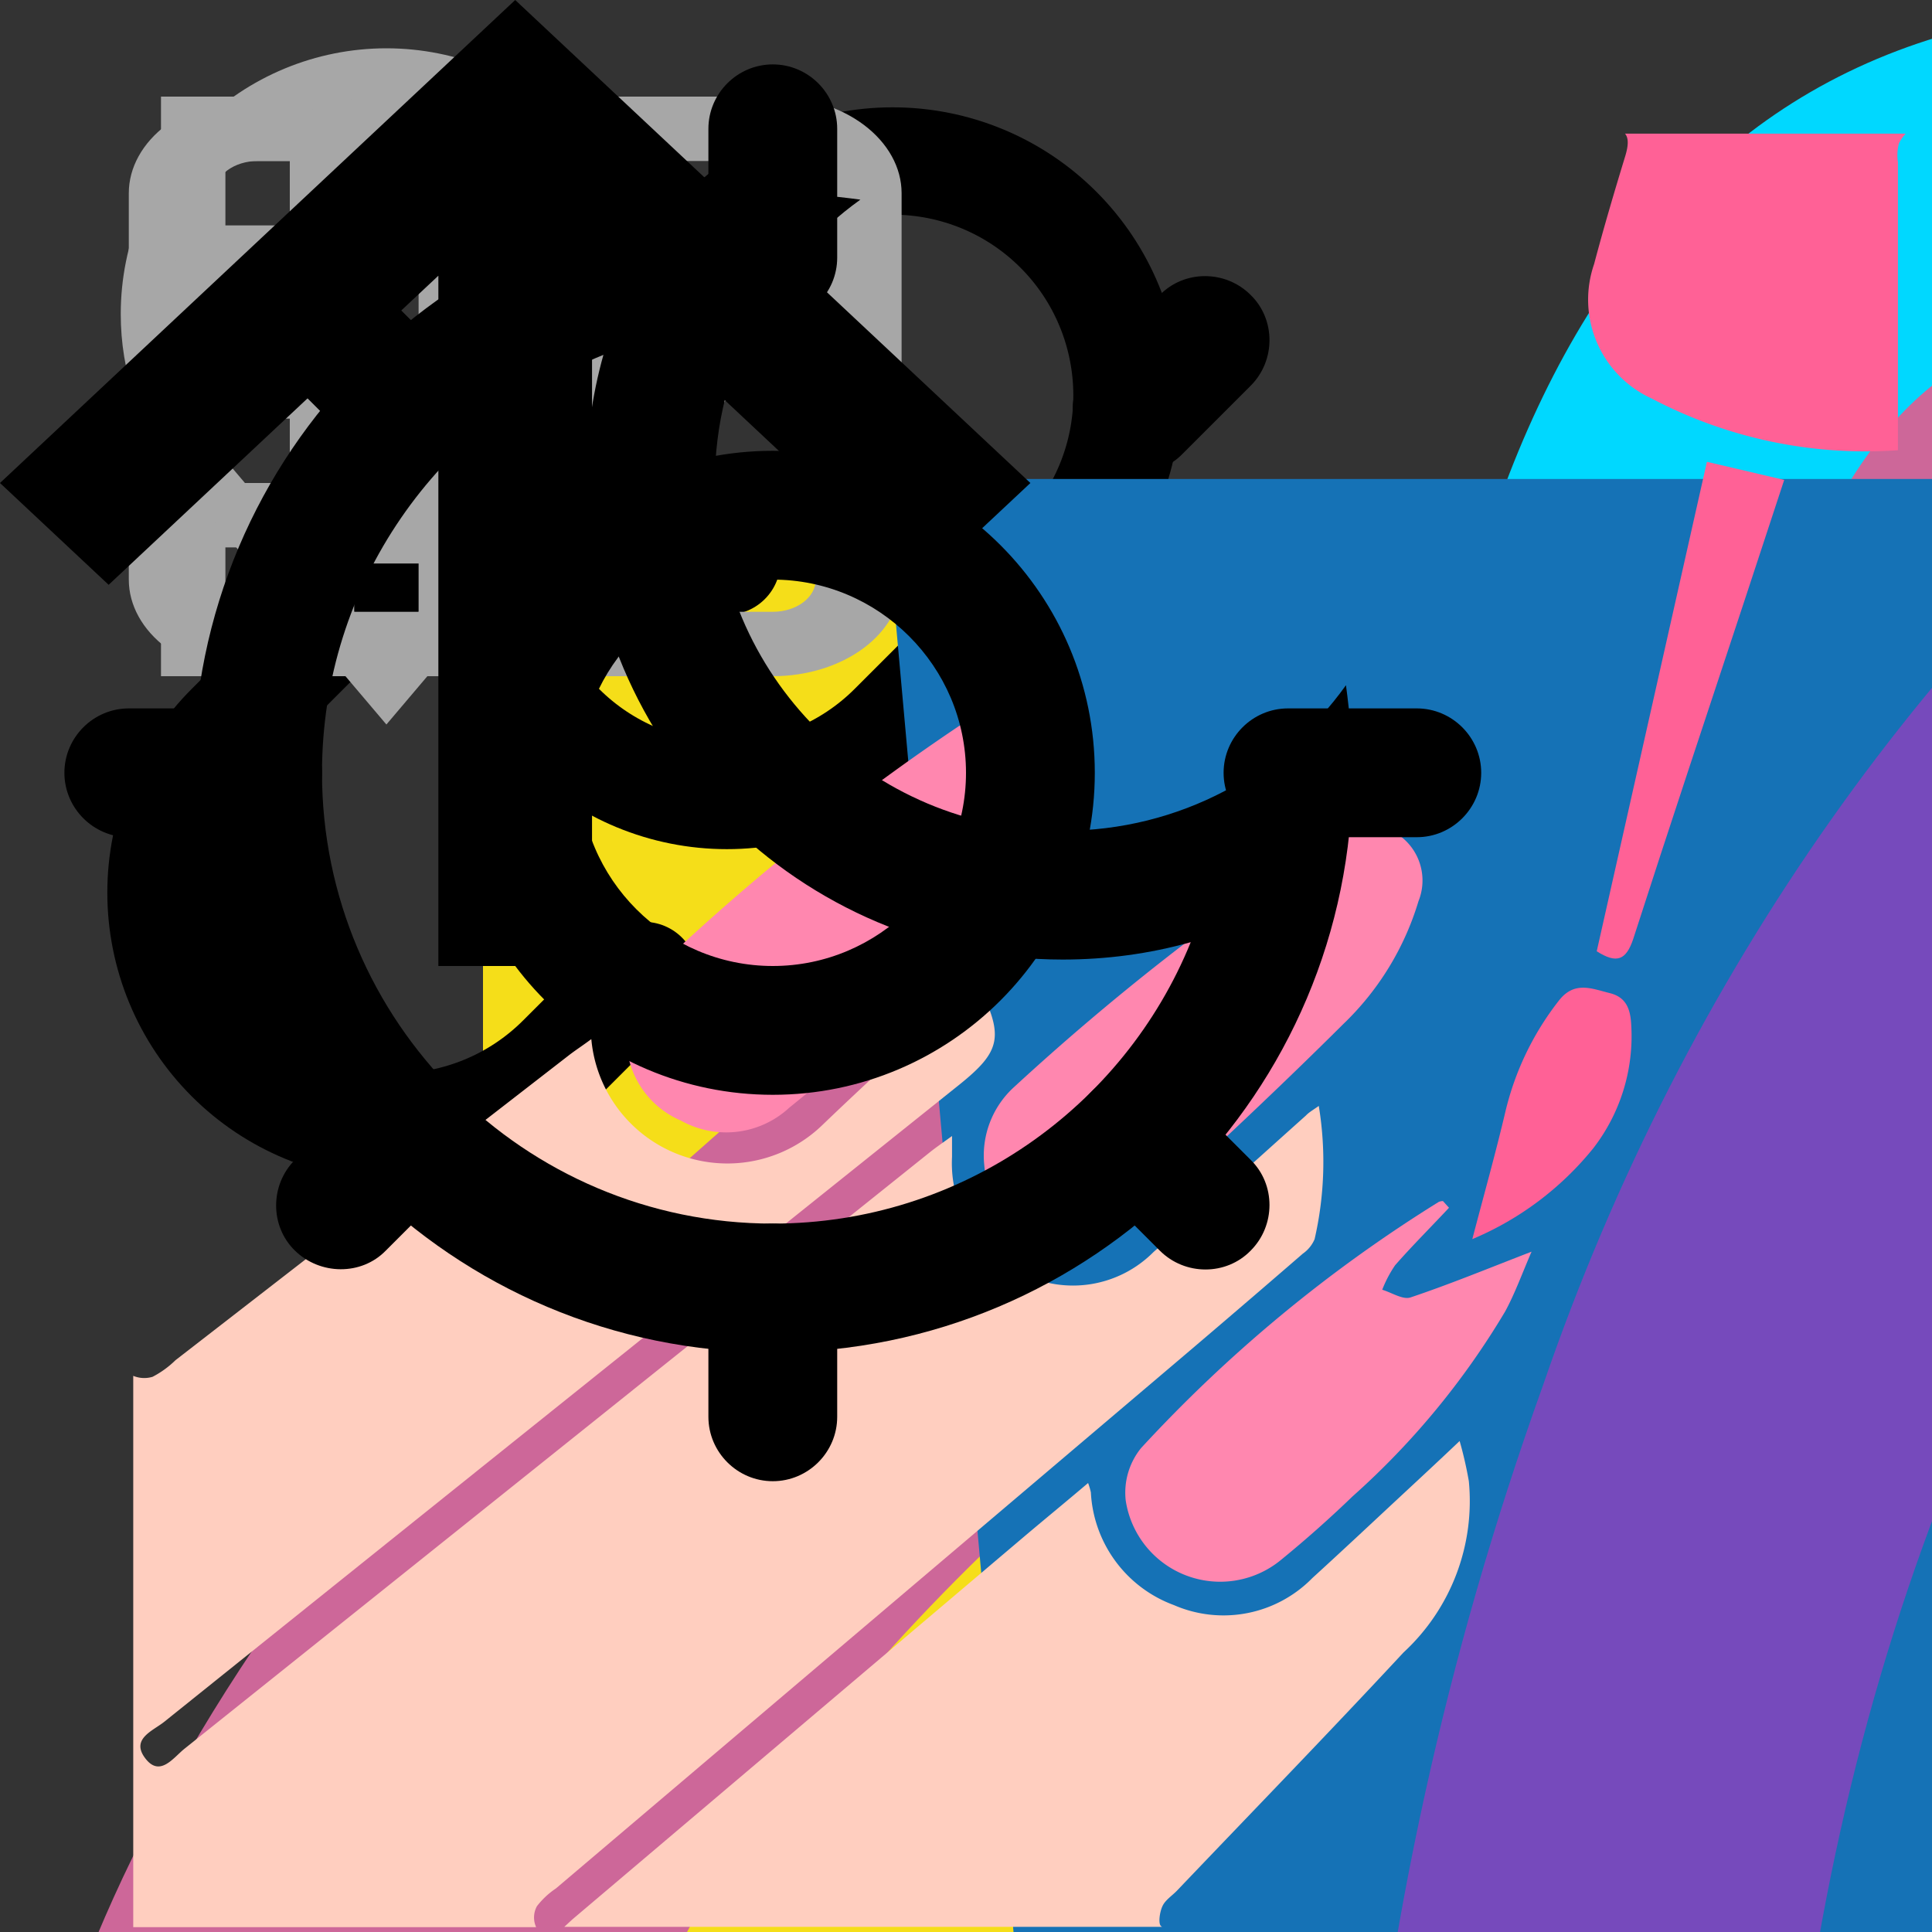 <svg width="30" height="30" viewBox="0 0 30 30" fill="none" xmlns="http://www.w3.org/2000/svg">
<rect x="0" y="0" width="30" height="30" fill="#333333" stroke="none"/>
<g id="github-icon">
<path fill-rule="evenodd" clip-rule="evenodd" d="M15 0C6.713 0 0 6.713 0 15C0 21.637 4.294 27.244 10.256 29.231C11.006 29.363 11.287 28.913 11.287 28.519C11.287 28.163 11.269 26.981 11.269 25.725C7.5 26.419 6.525 24.806 6.225 23.962C6.056 23.531 5.325 22.2 4.688 21.844C4.162 21.562 3.413 20.869 4.669 20.85C5.85 20.831 6.694 21.938 6.975 22.387C8.325 24.656 10.481 24.019 11.344 23.625C11.475 22.65 11.869 21.994 12.3 21.619C8.963 21.244 5.475 19.95 5.475 14.213C5.475 12.581 6.056 11.231 7.013 10.181C6.862 9.806 6.338 8.269 7.162 6.206C7.162 6.206 8.419 5.812 11.287 7.744C12.488 7.406 13.762 7.237 15.037 7.237C16.312 7.237 17.587 7.406 18.788 7.744C21.656 5.794 22.913 6.206 22.913 6.206C23.738 8.269 23.212 9.806 23.062 10.181C24.019 11.231 24.6 12.562 24.6 14.213C24.6 19.969 21.094 21.244 17.756 21.619C18.3 22.087 18.769 22.988 18.769 24.394C18.769 26.4 18.75 28.012 18.75 28.519C18.75 28.913 19.031 29.381 19.781 29.231C22.759 28.226 25.346 26.312 27.18 23.759C29.013 21.206 29.999 18.143 30 15C30 6.713 23.288 0 15 0Z" fill=""/>
</g>
<g id="htm-icon">
<path d="M22.132 102.004L13.706 7.5H106.294L97.856 101.989L59.944 112.5L22.132 102.004Z" fill="#E44F26"/>
<path d="M60 104.468L90.638 95.974L97.845 15.229H60V104.468Z" fill="#F1662A"/>
<path d="M60 50.276H44.663L43.605 38.407H60V26.816H30.938L31.215 29.929L34.061 61.867H60V50.276ZM60 80.377L59.947 80.392L47.04 76.909L46.215 67.665H34.579L36.203 85.86L59.947 92.453L60 92.438V80.377Z" fill="#EBEBEB"/>
<path d="M59.959 50.276V61.867H74.231L72.889 76.901L59.959 80.389V92.449L83.723 85.86L83.895 83.903L86.618 53.389L86.903 50.276H59.959ZM59.959 26.816V38.407H87.957L88.189 35.805L88.718 29.929L88.995 26.816H59.959Z" fill="white"/>
</g>
<g id="js-icon">
<path d="M7.5 7.5H112.5V112.5H7.5V7.5Z" fill="#F5DE19"/>
<path d="M78.034 89.531C78.928 91.349 80.318 92.876 82.043 93.938C83.768 94.999 85.758 95.552 87.784 95.531C91.871 95.531 94.485 93.487 94.485 90.656C94.485 87.281 91.8 86.074 87.3 84.105L84.832 83.047C77.707 80.014 72.983 76.215 72.983 68.183C72.983 60.784 78.608 55.148 87.431 55.148C90.288 54.941 93.142 55.581 95.637 56.986C98.132 58.391 100.159 60.499 101.464 63.049L93.75 67.98C93.248 66.716 92.373 65.635 91.242 64.879C90.111 64.124 88.776 63.73 87.416 63.75C86.823 63.691 86.224 63.755 85.657 63.94C85.09 64.125 84.567 64.427 84.123 64.824C83.679 65.222 83.323 65.709 83.077 66.252C82.831 66.795 82.701 67.384 82.695 67.98C82.695 70.939 84.529 72.139 88.763 73.98L91.23 75.037C99.615 78.634 104.355 82.297 104.355 90.536C104.355 99.42 97.376 104.287 88.005 104.287C84.354 104.52 80.713 103.691 77.522 101.901C74.332 100.11 71.727 97.434 70.024 94.196L78.034 89.531ZM43.178 90.386C44.726 93.135 46.136 95.46 49.526 95.46C52.766 95.46 54.814 94.192 54.814 89.261V55.71H64.68V89.392C64.68 99.608 58.68 104.257 49.946 104.257C46.859 104.426 43.793 103.657 41.151 102.051C38.51 100.444 36.416 98.076 35.145 95.257L43.178 90.386Z" fill="black"/>
</g>
<g id="tailwind">
<path d="M36.844 56.084C40.665 40.801 50.217 33.159 65.5 33.159C88.425 33.159 91.291 50.353 102.753 53.219C110.395 55.129 117.081 52.264 122.812 44.622C118.992 59.905 109.44 67.547 94.156 67.547C71.231 67.547 68.366 50.353 56.903 47.487C49.261 45.577 42.575 48.443 36.844 56.084ZM8.188 90.472C12.008 75.189 21.56 67.547 36.844 67.547C59.769 67.547 62.634 84.741 74.097 87.606C81.739 89.517 88.425 86.651 94.156 79.009C90.335 94.293 80.783 101.934 65.5 101.934C42.575 101.934 39.709 84.741 28.247 81.875C20.605 79.965 13.919 82.83 8.188 90.472Z" fill="#44A8B3"/>
</g>
<g id="twitter">
<path d="M15.875 0.875C7.592 0.875 0.875 7.592 0.875 15.875C0.875 24.159 7.592 30.875 15.875 30.875C24.159 30.875 30.875 24.159 30.875 15.875C30.875 7.592 24.159 0.875 15.875 0.875ZM23.084 12.182C23.094 12.339 23.094 12.503 23.094 12.664C23.094 17.579 19.35 23.241 12.51 23.241C10.401 23.241 8.445 22.628 6.798 21.574C7.099 21.607 7.387 21.62 7.695 21.62C9.436 21.62 11.037 21.031 12.312 20.034C10.679 20 9.306 18.929 8.837 17.455C9.41 17.539 9.925 17.539 10.514 17.388C9.673 17.218 8.917 16.761 8.374 16.095C7.832 15.43 7.536 14.597 7.538 13.739V13.692C8.03 13.97 8.609 14.141 9.215 14.164C8.706 13.825 8.288 13.364 7.999 12.825C7.71 12.285 7.558 11.682 7.558 11.07C7.558 10.377 7.739 9.744 8.064 9.195C8.997 10.345 10.163 11.285 11.484 11.955C12.805 12.624 14.252 13.009 15.731 13.083C15.205 10.555 17.094 8.509 19.364 8.509C20.435 8.509 21.4 8.958 22.079 9.681C22.92 9.523 23.723 9.209 24.44 8.787C24.162 9.647 23.579 10.374 22.806 10.833C23.556 10.752 24.279 10.545 24.949 10.253C24.443 10.997 23.81 11.656 23.084 12.182Z" fill=""/>
</g>
<g id="vscode">
<path d="M101.535 17.605L81.354 7.889C80.214 7.339 78.932 7.158 77.685 7.37C76.437 7.582 75.287 8.177 74.393 9.072L8.33 69.3C7.529 70.027 7.049 71.043 6.996 72.124C6.944 73.205 7.323 74.263 8.05 75.064C8.138 75.159 8.225 75.25 8.32 75.334L13.713 80.234C14.418 80.875 15.325 81.25 16.277 81.292C17.229 81.334 18.166 81.042 18.925 80.465L98.497 20.125C99.098 19.669 99.814 19.39 100.566 19.319C101.317 19.248 102.073 19.388 102.749 19.723C103.425 20.058 103.993 20.576 104.391 21.217C104.789 21.858 105 22.598 105 23.352V23.117C105 21.966 104.675 20.837 104.062 19.862C103.449 18.887 102.573 18.105 101.535 17.605Z" fill="#0065A9"/>
<path d="M101.535 94.395L81.354 104.115C80.214 104.662 78.932 104.843 77.685 104.631C76.438 104.419 75.288 103.825 74.393 102.932L8.33 42.7C7.529 41.973 7.049 40.957 6.996 39.876C6.944 38.795 7.323 37.737 8.05 36.935C8.138 36.841 8.225 36.75 8.32 36.666L13.713 31.766C14.419 31.122 15.328 30.746 16.282 30.704C17.237 30.662 18.175 30.956 18.935 31.535L98.497 91.875C99.098 92.331 99.814 92.61 100.566 92.681C101.317 92.752 102.073 92.612 102.749 92.277C103.425 91.942 103.993 91.424 104.391 90.783C104.789 90.142 105 89.403 105 88.648V88.9C104.996 90.049 104.669 91.173 104.057 92.145C103.444 93.117 102.57 93.897 101.535 94.395Z" fill="#007ACC"/>
<path d="M81.354 104.114C80.214 104.662 78.932 104.843 77.685 104.631C76.438 104.419 75.287 103.825 74.392 102.931C74.895 103.428 75.533 103.764 76.226 103.899C76.919 104.034 77.637 103.962 78.289 103.691C78.941 103.42 79.499 102.963 79.892 102.376C80.285 101.79 80.497 101.1 80.5 100.394V11.606C80.501 10.896 80.29 10.203 79.897 9.613C79.502 9.023 78.942 8.563 78.287 8.292C77.631 8.02 76.91 7.949 76.214 8.088C75.518 8.227 74.879 8.57 74.378 9.072C75.273 8.177 76.423 7.582 77.67 7.37C78.917 7.157 80.2 7.337 81.34 7.885L101.517 17.587C102.559 18.084 103.438 18.866 104.054 19.841C104.67 20.817 104.998 21.946 105 23.1V88.9C105 90.053 104.675 91.182 104.061 92.158C103.447 93.134 102.571 93.917 101.531 94.416L81.354 104.114Z" fill="#1F9CF0"/>
</g>
<g id="sass-icon">
<g clip-path="url(#clip0_2_5689)">
<path d="M100.673 50.077C96.603 50.097 93.065 51.069 90.103 52.506C89.016 50.372 87.93 48.471 87.738 47.076C87.525 45.449 87.269 44.456 87.525 42.512C87.781 40.568 88.931 37.8 88.91 37.589C88.889 37.378 88.654 36.385 86.31 36.364C83.966 36.342 81.941 36.807 81.707 37.42C81.472 38.033 81.025 39.427 80.727 40.864C80.322 42.977 76.039 50.52 73.588 54.471C72.799 52.929 72.117 51.577 71.968 50.499C71.755 48.872 71.499 47.879 71.755 45.935C72.011 43.991 73.162 41.224 73.14 41.012C73.119 40.801 72.884 39.807 70.54 39.787C68.196 39.765 66.171 40.23 65.937 40.843C65.703 41.456 65.447 42.892 64.957 44.287C64.467 45.682 58.777 58.275 57.285 61.529C56.682 62.845 56.05 64.149 55.389 65.438C55.389 65.438 55.367 65.501 55.303 65.607C55.095 66.011 54.882 66.412 54.664 66.811V66.832C54.344 67.403 54.004 67.931 53.833 67.931C53.705 67.931 53.471 66.409 53.876 64.339C54.728 59.965 56.752 53.161 56.731 52.929C56.731 52.802 57.115 51.619 55.41 51.006C53.748 50.393 53.151 51.407 53.002 51.407C52.853 51.407 52.746 51.767 52.746 51.767C52.746 51.767 54.6 44.118 49.209 44.118C45.842 44.118 41.196 47.773 38.894 51.069C36.278 52.481 33.664 53.897 31.052 55.317C29.795 56.014 28.495 56.711 27.28 57.366C27.195 57.282 27.11 57.176 27.024 57.092C20.503 50.182 8.442 45.301 8.953 36.026C9.145 32.645 10.317 23.77 32.118 12.995C50.061 4.226 64.339 6.655 66.811 12.044C70.348 19.735 59.161 34.018 40.62 36.089C33.545 36.871 29.837 34.166 28.9 33.152C27.92 32.095 27.77 32.032 27.408 32.243C26.811 32.561 27.195 33.511 27.408 34.06C27.962 35.497 30.242 38.033 34.099 39.28C37.509 40.378 45.799 40.991 55.836 37.145C67.067 32.835 75.847 20.855 73.268 10.818C70.689 0.634 53.641 -2.726 37.509 2.958C27.92 6.339 17.52 11.663 10.04 18.594C1.154 26.834 -0.253 33.997 0.322 36.998C2.39 47.647 17.201 54.577 23.125 59.711C22.826 59.88 22.549 60.029 22.315 60.156C19.353 61.613 8.058 67.466 5.245 73.657C2.049 80.672 5.757 85.701 8.208 86.376C15.815 88.469 23.636 84.708 27.834 78.495C32.032 72.283 31.521 64.212 29.582 60.514C29.56 60.472 29.539 60.43 29.496 60.388C30.264 59.944 31.052 59.479 31.819 59.035C33.23 58.209 34.658 57.413 36.103 56.647C35.378 58.613 34.845 60.958 34.59 64.339C34.27 68.311 35.91 73.466 38.063 75.495C39.022 76.383 40.151 76.404 40.876 76.404C43.391 76.404 44.52 74.333 45.778 71.882C47.312 68.882 48.697 65.395 48.697 65.395C48.697 65.395 46.971 74.819 51.66 74.819C53.364 74.819 55.09 72.621 55.858 71.502V71.523C55.858 71.523 55.9 71.459 55.986 71.311C56.156 71.037 56.262 70.867 56.262 70.867V70.826C56.944 69.642 58.479 66.959 60.759 62.5C63.7 56.753 66.534 49.57 66.534 49.57C66.534 49.57 66.79 51.323 67.663 54.239C68.175 55.95 69.24 57.831 70.093 59.648C69.411 60.599 68.985 61.127 68.985 61.127L69.006 61.148C68.452 61.867 67.855 62.648 67.195 63.409C64.872 66.156 62.102 69.305 61.718 70.213C61.27 71.29 61.377 72.072 62.23 72.706C62.847 73.171 63.955 73.234 65.085 73.171C67.174 73.023 68.644 72.516 69.368 72.199C70.498 71.798 71.819 71.185 73.055 70.276C75.335 68.607 76.72 66.219 76.593 63.071C76.528 61.339 75.953 59.606 75.25 57.979C75.463 57.683 75.655 57.387 75.868 57.092C79.469 51.872 82.261 46.146 82.261 46.146C82.261 46.146 82.517 47.9 83.391 50.816C83.817 52.295 84.691 53.901 85.457 55.464C82.069 58.19 79.981 61.359 79.235 63.43C77.893 67.276 78.936 69.008 80.918 69.41C81.813 69.6 83.092 69.177 84.03 68.776C85.223 68.396 86.63 67.741 87.972 66.768C90.253 65.1 92.447 62.775 92.32 59.627C92.255 58.19 91.872 56.774 91.339 55.401C94.216 54.218 97.924 53.563 102.655 54.112C112.799 55.295 114.802 61.571 114.418 64.212C114.035 66.853 111.904 68.29 111.201 68.734C110.497 69.178 110.263 69.325 110.327 69.642C110.412 70.107 110.753 70.086 111.35 70.001C112.181 69.854 116.678 67.867 116.869 63.008C117.189 56.796 111.222 50.013 100.673 50.077ZM22.421 76.235C19.054 79.869 14.366 81.242 12.342 80.08C10.168 78.833 11.02 73.466 15.155 69.621C17.669 67.276 20.908 65.099 23.061 63.768C23.551 63.472 24.276 63.05 25.149 62.522C25.298 62.437 25.384 62.395 25.384 62.395L25.895 62.078C27.408 67.571 25.959 72.41 22.421 76.235ZM46.928 59.711C45.756 62.543 43.306 69.79 41.814 69.389C40.535 69.051 39.747 63.557 41.558 58.127C42.474 55.401 44.414 52.147 45.543 50.88C47.376 48.851 49.401 48.174 49.89 48.999C50.509 50.077 47.653 57.937 46.928 59.711ZM67.152 69.304C66.662 69.558 66.193 69.727 65.98 69.6C65.831 69.515 66.193 69.177 66.193 69.177C66.193 69.177 68.729 66.473 69.731 65.247C70.306 64.529 70.988 63.684 71.713 62.733V63.008C71.713 66.24 68.558 68.417 67.152 69.304H67.152ZM82.751 65.776C82.389 65.522 82.453 64.677 83.667 62.035C84.136 61 85.244 59.268 87.141 57.599C87.354 58.275 87.504 58.93 87.482 59.542C87.461 63.62 84.52 65.142 82.751 65.776Z" fill="#CD6799"/>
</g>
<defs>
<clipPath id="clip0_2_5689">
<rect width="117" height="87" fill="white"/>
</clipPath>
</defs>
</g>
<g id="react-icon">
<g clip-path="url(#clip0_2_5687)">
<path d="M92.906 32.703C91.703 32.289 90.49 31.905 89.269 31.552C89.474 30.711 89.663 29.879 89.83 29.062C92.584 15.648 90.784 4.842 84.636 1.284C78.742 -2.127 69.102 1.429 59.366 9.933C58.406 10.773 57.468 11.637 56.552 12.524C55.939 11.934 55.315 11.356 54.68 10.789C44.477 1.696 34.249 -2.136 28.108 1.432C22.219 4.854 20.475 15.013 22.954 27.725C23.2 28.984 23.479 30.237 23.789 31.482C22.341 31.895 20.944 32.334 19.607 32.802C7.644 36.988 0.005 43.548 0.005 50.353C0.005 57.381 8.206 64.43 20.666 68.704C21.676 69.049 22.695 69.369 23.721 69.663C23.387 71.004 23.092 72.354 22.834 73.711C20.471 86.204 22.316 96.122 28.189 99.522C34.255 103.033 44.437 99.425 54.35 90.727C55.154 90.02 55.941 89.293 56.708 88.546C57.7 89.507 58.719 90.439 59.763 91.343C69.366 99.636 78.85 102.985 84.718 99.576C90.778 96.055 92.748 85.4 90.191 72.436C89.989 71.42 89.763 70.409 89.513 69.405C90.228 69.192 90.93 68.973 91.614 68.746C104.567 64.438 112.995 57.475 112.995 50.353C112.995 43.523 105.109 36.919 92.906 32.703ZM90.096 64.147C89.478 64.353 88.844 64.55 88.198 64.743C86.768 60.2 84.838 55.368 82.477 50.376C84.73 45.504 86.586 40.734 87.976 36.22C89.132 36.556 90.253 36.91 91.335 37.283C101.791 40.896 108.168 46.237 108.168 50.353C108.168 54.737 101.28 60.428 90.096 64.147ZM85.456 73.376C86.586 79.109 86.748 84.292 85.999 88.344C85.326 91.984 83.973 94.412 82.299 95.384C78.738 97.453 71.123 94.764 62.911 87.671C61.94 86.831 60.993 85.963 60.07 85.07C63.254 81.576 66.436 77.513 69.541 73.001C75.004 72.514 80.164 71.719 84.844 70.633C85.069 71.543 85.273 72.457 85.456 73.376ZM38.526 95.026C35.047 96.259 32.276 96.295 30.601 95.325C27.037 93.262 25.555 85.298 27.576 74.615C27.816 73.353 28.091 72.097 28.401 70.85C33.029 71.878 38.152 72.617 43.627 73.062C46.754 77.478 50.028 81.536 53.327 85.089C52.626 85.77 51.908 86.434 51.174 87.079C46.79 90.925 42.397 93.654 38.526 95.026ZM22.228 64.12C16.718 62.23 12.168 59.774 9.049 57.093C6.246 54.685 4.832 52.293 4.832 50.353C4.832 46.223 10.966 40.956 21.196 37.377C22.438 36.943 23.737 36.533 25.085 36.148C26.5 40.764 28.354 45.59 30.592 50.471C28.325 55.423 26.444 60.327 25.016 64.997C24.08 64.728 23.15 64.436 22.228 64.12ZM27.691 26.795C25.567 15.903 26.978 7.687 30.527 5.625C34.307 3.429 42.665 6.56 51.475 14.412C52.05 14.925 52.615 15.448 53.171 15.982C49.888 19.52 46.644 23.548 43.545 27.937C38.231 28.431 33.144 29.225 28.468 30.289C28.18 29.131 27.921 27.966 27.691 26.795V26.795ZM76.43 38.874C75.325 36.959 74.18 35.068 72.994 33.202C76.599 33.66 80.053 34.267 83.297 35.01C82.323 38.142 81.109 41.417 79.681 44.775C78.636 42.787 77.553 40.819 76.43 38.874ZM56.554 19.444C58.781 21.865 61.01 24.568 63.203 27.5C58.755 27.289 54.298 27.289 49.849 27.498C52.044 24.592 54.293 21.893 56.554 19.444ZM36.551 38.907C35.442 40.837 34.379 42.792 33.361 44.771C31.956 41.425 30.753 38.136 29.771 34.958C32.995 34.235 36.433 33.643 40.015 33.194C38.816 35.07 37.661 36.975 36.551 38.907V38.907ZM40.118 67.857C36.417 67.442 32.927 66.881 29.704 66.177C30.702 62.943 31.931 59.583 33.367 56.165C34.389 58.146 35.457 60.103 36.57 62.033C37.715 64.018 38.9 65.961 40.118 67.857ZM56.688 81.603C54.4 79.126 52.118 76.385 49.889 73.437C52.053 73.522 54.258 73.566 56.5 73.566C58.803 73.566 61.08 73.514 63.32 73.414C61.12 76.415 58.899 79.159 56.688 81.603ZM79.726 55.991C81.237 59.446 82.509 62.788 83.52 65.967C80.244 66.717 76.707 67.321 72.98 67.77C74.174 65.87 75.331 63.946 76.449 62C77.586 60.021 78.678 58.018 79.726 55.991ZM72.268 59.579C70.556 62.563 68.749 65.491 66.847 68.357C63.404 68.602 59.952 68.723 56.5 68.722C52.984 68.722 49.563 68.612 46.27 68.397C44.319 65.538 42.477 62.605 40.747 59.606H40.748C39.026 56.623 37.418 53.575 35.926 50.468C37.414 47.362 39.017 44.312 40.733 41.327L40.733 41.327C42.448 38.341 44.275 35.421 46.211 32.573C49.571 32.318 53.017 32.185 56.499 32.185H56.5C59.998 32.185 63.448 32.319 66.808 32.577C68.724 35.419 70.54 38.33 72.252 41.301C73.974 44.28 75.598 47.315 77.123 50.4C75.614 53.517 73.994 56.578 72.268 59.579ZM82.225 5.481C86.009 7.671 87.48 16.502 85.103 28.084C84.951 28.823 84.781 29.576 84.595 30.339C79.907 29.253 74.817 28.445 69.487 27.943C66.383 23.506 63.166 19.472 59.936 15.979C60.782 15.16 61.649 14.363 62.535 13.587C70.877 6.301 78.673 3.425 82.225 5.481ZM56.5 40.226C62.072 40.226 66.59 44.76 66.59 50.353C66.59 55.946 62.072 60.48 56.5 60.48C50.928 60.48 46.41 55.946 46.41 50.353C46.41 44.76 50.928 40.226 56.5 40.226Z" fill="#00D8FF"/>
</g>
<defs>
<clipPath id="clip0_2_5687">
<rect width="113" height="101" fill="white"/>
</clipPath>
</defs>
</g>
<g id='git-icon'>
<g clip-path="url(#clip0_2_5685)">
<path d="M103.02 47.822L57.176 1.98C54.537 -0.66 50.255 -0.66 47.613 1.98L38.094 11.5L50.17 23.576C52.976 22.628 56.194 23.264 58.431 25.501C60.679 27.753 61.311 30.998 60.339 33.813L71.978 45.452C74.793 44.482 78.042 45.109 80.291 47.362C83.434 50.504 83.434 55.596 80.291 58.74C77.147 61.884 72.055 61.884 68.909 58.74C66.545 56.373 65.961 52.901 67.158 49.989L56.305 39.135L56.303 67.697C57.09 68.086 57.809 68.6 58.431 69.219C61.574 72.361 61.574 77.453 58.431 80.6C55.287 83.742 50.193 83.742 47.053 80.6C43.91 77.453 43.91 72.361 47.053 69.219C47.807 68.466 48.702 67.869 49.687 67.463V38.635C48.7 38.232 47.805 37.635 47.053 36.879C44.672 34.501 44.1 31.007 45.32 28.083L33.415 16.177L1.981 47.61C-0.66 50.252 -0.66 54.535 1.981 57.175L47.826 103.018C50.465 105.658 54.746 105.658 57.389 103.018L103.019 57.388C105.66 54.747 105.66 50.462 103.019 47.822" />
</g>
<defs>
<clipPath id="clip0_2_5685">
<rect width="105" height="105" fill="white"/>
</clipPath>
</defs>
</g>
<g id='linkedin'>
<g clip-path="url(#clip0_2_5677)">
<path d="M15 0.6C7.047 0.6 0.6 7.047 0.6 15C0.6 22.953 7.047 29.4 15 29.4C22.953 29.4 29.4 22.953 29.4 15C29.4 7.047 22.953 0.6 15 0.6ZM11.475 20.969H8.559V11.585H11.475V20.969ZM9.999 10.433C9.078 10.433 8.483 9.78 8.483 8.973C8.483 8.15 9.096 7.517 10.037 7.517C10.977 7.517 11.553 8.15 11.571 8.973C11.571 9.78 10.977 10.433 9.999 10.433ZM22.125 20.969H19.209V15.768C19.209 14.558 18.786 13.736 17.732 13.736C16.926 13.736 16.448 14.292 16.236 14.828C16.158 15.018 16.139 15.288 16.139 15.557V20.967H13.221V14.577C13.221 13.406 13.184 12.426 13.145 11.583H15.678L15.812 12.887H15.87C16.254 12.275 17.195 11.372 18.768 11.372C20.687 11.372 22.125 12.657 22.125 15.42V20.969Z" fill=""/>
</g>
<defs>
<clipPath id="clip0_2_5677">
<rect width="30" height="30" fill="white"/>
</clipPath>
</defs>
</g>
<g id="chain">
<path d="M11.287 8.713C10.604 8.031 9.678 7.648 8.713 7.648C7.748 7.648 6.823 8.031 6.14 8.713L3.566 11.287C2.883 11.969 2.5 12.895 2.5 13.86C2.5 14.826 2.883 15.752 3.566 16.434C4.248 17.117 5.174 17.5 6.14 17.5C7.105 17.5 8.031 17.117 8.713 16.434L10 15.148" stroke="black" stroke-width="1.667" stroke-linecap="round" stroke-linejoin="round"/>
<path d="M8.713 11.287C9.396 11.969 10.322 12.352 11.287 12.352C12.252 12.352 13.178 11.969 13.86 11.287L16.434 8.713C17.117 8.031 17.5 7.105 17.5 6.14C17.5 5.174 17.117 4.248 16.434 3.566C15.752 2.883 14.826 2.5 13.861 2.5C12.895 2.5 11.969 2.883 11.287 3.566L10 4.853" stroke="black" stroke-width="1.667" stroke-linecap="round" stroke-linejoin="round"/>
</g>
<g id="css-icon">

  <path d="M22.133 101.154L13.71 7.438H106.29L97.856 101.139L59.944 111.562L22.133 101.154Z" fill="#1572B6" />
  <path d="M60 103.597L90.638 95.174L97.845 15.102H60V103.597Z" fill="#33A9DC" />
  <path d="M60 49.054H75.338L76.395 37.284H60V25.79H89.062L88.785 28.872L85.939 60.549H60V49.054Z" fill="white" />
  <path d="M60.071 78.904L60.019 78.919L47.111 75.461L46.286 66.294H34.65L36.274 84.341L60.015 90.879L60.071 90.864V78.904Z" fill="#EBEBEB" />
  <path d="M74.351 60.062L72.956 75.453L60.03 78.912V90.871L83.79 84.341L83.966 82.4L85.98 60.062H74.351Z" fill="white" />
  <path d="M60.041 25.79V37.284H32.044L31.811 34.7L31.282 28.872L31.005 25.79H60.041ZM60 49.054V60.549H47.254L47.021 57.964L46.496 52.137L46.219 49.054H60Z" fill="#EBEBEB" />

</g>
<g id="Redux">
  <path d="M72.697 69.563C76.569 69.162 79.506 65.824 79.373 61.818C79.239 57.813 75.901 54.609 71.896 54.609H71.629C67.49 54.742 64.286 58.214 64.419 62.352C64.553 64.355 65.354 66.091 66.555 67.293C62.016 76.239 55.073 82.781 44.659 88.255C37.583 91.993 30.24 93.329 22.897 92.394C16.889 91.593 12.216 88.923 9.278 84.516C5.006 77.974 4.606 70.897 8.211 63.821C10.748 58.748 14.752 55.009 17.289 53.14C16.755 51.404 15.954 48.467 15.554 46.331C-3.806 60.35 -1.803 79.309 4.072 88.255C8.477 94.931 17.423 99.07 27.303 99.07C29.973 99.07 32.643 98.803 35.313 98.136C52.403 94.797 65.354 84.65 72.697 69.563ZM96.195 53.007C86.048 41.123 71.095 34.581 54.005 34.581H51.869C50.668 32.178 48.131 30.575 45.327 30.575H45.06C40.921 30.709 37.717 34.18 37.85 38.32C37.984 42.325 41.322 45.529 45.327 45.529H45.594C48.531 45.396 51.068 43.527 52.136 40.99H54.539C64.686 40.99 74.299 43.927 82.978 49.668C89.653 54.075 94.46 59.816 97.13 66.759C99.4 72.366 99.266 77.841 96.863 82.514C93.125 89.59 86.85 93.462 78.572 93.462C73.231 93.462 68.158 91.86 65.487 90.658C64.019 91.993 61.348 94.129 59.479 95.465C65.221 98.135 71.095 99.604 76.703 99.604C89.52 99.604 98.999 92.528 102.604 85.451C106.476 77.707 106.209 64.355 96.195 53.007ZM28.371 71.832C28.505 75.838 31.842 79.042 35.847 79.042H36.115C40.254 78.909 43.458 75.437 43.324 71.298C43.191 67.292 39.853 64.088 35.847 64.088H35.581C35.313 64.088 34.913 64.088 34.646 64.221C29.172 55.142 26.902 45.262 27.704 34.581C28.237 26.57 30.908 19.627 35.581 13.885C39.453 8.945 46.929 6.542 52.003 6.409C66.155 6.141 72.163 23.766 72.564 30.842C74.299 31.243 77.237 32.178 79.239 32.845C77.637 11.216 64.286 0 51.469 0C39.452 0 28.371 8.679 23.965 21.496C17.823 38.587 21.829 55.009 29.305 67.96C28.638 68.895 28.237 70.364 28.371 71.832V71.832Z" fill="#764ABC" />
</g>
<g id="TS">
<path class="st0" d="M0 200V0h400v400H0"/><path class="st1" d="M87.7 200.7V217h52v148h36.9V217h52v-16c0-9 0-16.3-.4-16.5 0-.3-31.7-.4-70.2-.4l-70 .3v16.4l-.3-.1zM321.4 184c10.2 2.4 18 7 25 14.3 3.7 4 9.2 11 9.6 12.8 0 .6-17.3 12.3-27.8 18.8-.4.3-2-1.4-3.6-4-5.2-7.4-10.5-10.6-18.8-11.2-12-.8-20 5.5-20 16 0 3.2.6 5 1.8 7.6 2.7 5.5 7.7 8.8 23.2 15.6 28.6 12.3 41 20.4 48.5 32 8.5 13 10.4 33.4 4.7 48.7-6.4 16.7-22 28-44.3 31.7-7 1.2-23 1-30.5-.3-16-3-31.3-11-40.7-21.3-3.7-4-10.8-14.7-10.4-15.4l3.8-2.4 15-8.7 11.3-6.6 2.6 3.5c3.3 5.2 10.7 12.2 15 14.6 13 6.7 30.4 5.8 39-2 3.7-3.4 5.3-7 5.3-12 0-4.6-.7-6.7-3-10.2-3.2-4.4-9.6-8-27.6-16-20.7-8.8-29.5-14.4-37.7-23-4.7-5.2-9-13.3-11-20-1.5-5.8-2-20-.6-25.7 4.3-20 19.4-34 41-38 7-1.4 23.5-.8 30.4 1l-.2.2z"/>
</g>
<g id="building"><path xmlns="http://www.w3.org/2000/svg" d="M2.5 1.5V10.5H5.5V8.75H6.5V10.5H9.5V1.5H2.5ZM3.5 2.5H4.5V3.5H3.5V2.5ZM5.5 2.5H6.5V3.5H5.5V2.5ZM7.5 2.5H8.5V3.5H7.5V2.5ZM3.5 4.5H4.5V5.5H3.5V4.5ZM5.5 4.5H6.5V5.5H5.5V4.5ZM7.5 4.5H8.5V5.5H7.5V4.5ZM3.5 6.5H4.5V7.5H3.5V6.5ZM5.5 6.5H6.5V7.5H5.5V6.5ZM7.5 6.5H8.5V7.5H7.5V6.5ZM3.5 8.5H4.5V9.5H3.5V8.5ZM7.5 8.5H8.5V9.5H7.5V8.5Z" fill="#A7A7A7"/>
</g>
<g id="date">
<path d="M5.333 6.5C5.157 6.5 4.987 6.447 4.862 6.354C4.737 6.26 4.667 6.133 4.667 6C4.667 5.867 4.737 5.74 4.862 5.646C4.987 5.553 5.157 5.5 5.333 5.5C5.51 5.5 5.68 5.553 5.805 5.646C5.93 5.74 6 5.867 6 6C6 6.133 5.93 6.26 5.805 6.354C5.68 6.447 5.51 6.5 5.333 6.5ZM5.333 8.5C5.157 8.5 4.987 8.447 4.862 8.354C4.737 8.26 4.667 8.133 4.667 8C4.667 7.867 4.737 7.74 4.862 7.646C4.987 7.553 5.157 7.5 5.333 7.5C5.51 7.5 5.68 7.553 5.805 7.646C5.93 7.74 6 7.867 6 8C6 8.133 5.93 8.26 5.805 8.354C5.68 8.447 5.51 8.5 5.333 8.5ZM7.333 8C7.333 8.133 7.404 8.26 7.529 8.354C7.654 8.447 7.823 8.5 8 8.5C8.177 8.5 8.346 8.447 8.471 8.354C8.597 8.26 8.667 8.133 8.667 8C8.667 7.867 8.597 7.74 8.471 7.646C8.346 7.553 8.177 7.5 8 7.5C7.823 7.5 7.654 7.553 7.529 7.646C7.404 7.74 7.333 7.867 7.333 8ZM10.667 8.5C10.49 8.5 10.32 8.447 10.195 8.354C10.07 8.26 10 8.133 10 8C10 7.867 10.07 7.74 10.195 7.646C10.32 7.553 10.49 7.5 10.667 7.5C10.844 7.5 11.013 7.553 11.138 7.646C11.263 7.74 11.333 7.867 11.333 8C11.333 8.133 11.263 8.26 11.138 8.354C11.013 8.447 10.844 8.5 10.667 8.5ZM7.333 6C7.333 6.133 7.404 6.26 7.529 6.354C7.654 6.447 7.823 6.5 8 6.5C8.177 6.5 8.346 6.447 8.471 6.354C8.597 6.26 8.667 6.133 8.667 6C8.667 5.867 8.597 5.74 8.471 5.646C8.346 5.553 8.177 5.5 8 5.5C7.823 5.5 7.654 5.553 7.529 5.646C7.404 5.74 7.333 5.867 7.333 6ZM10.667 6.5C10.49 6.5 10.32 6.447 10.195 6.354C10.07 6.26 10 6.133 10 6C10 5.867 10.07 5.74 10.195 5.646C10.32 5.553 10.49 5.5 10.667 5.5C10.844 5.5 11.013 5.553 11.138 5.646C11.263 5.74 11.333 5.867 11.333 6C11.333 6.133 11.263 6.26 11.138 6.354C11.013 6.447 10.844 6.5 10.667 6.5ZM5.333 3.5C5.157 3.5 4.987 3.553 4.862 3.646C4.737 3.74 4.667 3.867 4.667 4C4.667 4.133 4.737 4.26 4.862 4.354C4.987 4.447 5.157 4.5 5.333 4.5H10.667C10.844 4.5 11.013 4.447 11.138 4.354C11.263 4.26 11.333 4.133 11.333 4C11.333 3.867 11.263 3.74 11.138 3.646C11.013 3.553 10.844 3.5 10.667 3.5H5.333Z" fill="#A7A7A7"/>
<path fill-rule="evenodd" clip-rule="evenodd" d="M4 1.5C3.47 1.5 2.961 1.658 2.586 1.939C2.211 2.221 2 2.602 2 3V9C2 9.398 2.211 9.779 2.586 10.061C2.961 10.342 3.47 10.5 4 10.5H12C12.53 10.5 13.039 10.342 13.414 10.061C13.789 9.779 14 9.398 14 9V3C14 2.602 13.789 2.221 13.414 1.939C13.039 1.658 12.53 1.5 12 1.5H4ZM12 2.5H4C3.823 2.5 3.654 2.553 3.529 2.646C3.404 2.74 3.333 2.867 3.333 3V9C3.333 9.133 3.404 9.26 3.529 9.354C3.654 9.447 3.823 9.5 4 9.5H12C12.177 9.5 12.346 9.447 12.471 9.354C12.596 9.26 12.667 9.133 12.667 9V3C12.667 2.867 12.596 2.74 12.471 2.646C12.346 2.553 12.177 2.5 12 2.5Z" fill="#A7A7A7"/>
</g>
<g id="lacation">
<path d="M6 6.75C5.629 6.75 5.267 6.64 4.958 6.434C4.65 6.228 4.41 5.935 4.268 5.593C4.126 5.25 4.089 4.873 4.161 4.509C4.233 4.145 4.412 3.811 4.674 3.549C4.936 3.287 5.27 3.108 5.634 3.036C5.998 2.964 6.375 3.001 6.718 3.143C7.06 3.285 7.353 3.525 7.559 3.833C7.765 4.142 7.875 4.504 7.875 4.875C7.874 5.372 7.677 5.849 7.325 6.2C6.974 6.552 6.497 6.749 6 6.75ZM6 3.75C5.777 3.75 5.56 3.816 5.375 3.94C5.19 4.063 5.046 4.239 4.961 4.444C4.875 4.65 4.853 4.876 4.897 5.094C4.94 5.313 5.047 5.513 5.205 5.67C5.362 5.828 5.562 5.935 5.781 5.978C5.999 6.022 6.225 6 6.431 5.914C6.636 5.829 6.812 5.685 6.935 5.5C7.059 5.315 7.125 5.098 7.125 4.875C7.125 4.577 7.006 4.291 6.795 4.08C6.584 3.869 6.298 3.75 6 3.75Z" fill="#A7A7A7"/>
<path d="M6 11.25L2.837 7.519C2.793 7.463 2.749 7.407 2.706 7.35C2.166 6.638 1.874 5.769 1.875 4.875C1.875 3.781 2.31 2.732 3.083 1.958C3.857 1.185 4.906 0.75 6 0.75C7.094 0.75 8.143 1.185 8.917 1.958C9.69 2.732 10.125 3.781 10.125 4.875C10.126 5.768 9.835 6.637 9.294 7.349L9.294 7.35C9.294 7.35 9.181 7.498 9.165 7.518L6 11.25ZM3.304 6.898C3.305 6.898 3.392 7.014 3.412 7.038L6 10.091L8.591 7.034C8.608 7.014 8.695 6.897 8.696 6.897C9.137 6.315 9.376 5.605 9.375 4.875C9.375 3.98 9.019 3.121 8.386 2.489C7.754 1.856 6.895 1.5 6 1.5C5.105 1.5 4.246 1.856 3.614 2.489C2.981 3.121 2.625 3.98 2.625 4.875C2.624 5.606 2.863 6.316 3.305 6.898H3.304Z" fill="#A7A7A7"/>
</g>
<g id="styled">
<path d="m18.05 29.6c.042-.095.148-.161.225-.241 1.175-1.232 2.36-2.453 3.519-3.7a3.2 3.2 0 0 0 1.014-2.659 5.925 5.925 0 0 0 -.143-.624c-.316.3-.61.573-.906.848-.46.428-.918.858-1.382 1.281a1.931 1.931 0 0 1 -2.148.419 1.973 1.973 0 0 1 -1.29-1.75 1.04 1.04 0 0 0 -.043-.146c-.353.3-.691.576-1.026.86l-6.963 5.9c-.048.041-.1.092-.145.132h9.283l-.014-.009c-.05-.035-.024-.219.019-.311z" fill="#ffcebf"/><path d="m8.337 29.6a1.239 1.239 0 0 1 .295-.276l9.636-8.175q.986-.837 1.963-1.683a.523.523 0 0 0 .182-.224 5.364 5.364 0 0 0 .065-2.069c-.1.07-.154.1-.2.149-.789.706-1.574 1.418-2.367 2.12a1.762 1.762 0 0 1 -2.048.329 1.889 1.889 0 0 1 -1.08-1.807c0-.085 0-.169 0-.324-.145.106-.251.177-.35.257q-5.785 4.632-11.568 9.257c-.174.139-.382.449-.61.148s.119-.425.294-.565q6.165-4.947 12.336-9.885c.67-.537.714-.762.278-1.615l-.26.244c-.713.663-1.434 1.317-2.136 1.991a2.121 2.121 0 0 1 -3.585-1.337c-.133.1-.248.173-.357.258l-6.1 4.728a1.485 1.485 0 0 1 -.356.258.446.446 0 0 1 -.3-.015v8.561h6.256a.365.365 0 0 1 .012-.325z" fill="#ffcebf"/><path d="m25.237 2.423c-.17.557-.335 1.115-.484 1.678a1.688 1.688 0 0 0 .9 2.09 7.122 7.122 0 0 0 3.818.8v-4.473a.73.73 0 0 1 .016-.294.666.666 0 0 1 .105-.149h-4.359c.067.078.044.215.004.348z" fill="#ff6196"/><g fill="#ff87af"><path d="m16.482 12.032a2.422 2.422 0 0 1 -.5 1.376 22.671 22.671 0 0 1 -3.726 3.792 1.442 1.442 0 0 1 -1.684.2 1.393 1.393 0 0 1 -.843-1.368 1.624 1.624 0 0 1 .417-.947 35.848 35.848 0 0 1 5.019-3.993.71.71 0 0 1 .829-.034 1.041 1.041 0 0 1 .488.974z"/><path d="m15.284 18.093a1.437 1.437 0 0 1 .448-1.2 38.336 38.336 0 0 1 4.87-3.813c.052-.033.1-.066.157-.1a.837.837 0 0 1 1.025.035.861.861 0 0 1 .242.979 4.39 4.39 0 0 1 -1.168 1.908c-1.105 1.1-2.252 2.164-3.4 3.22a1.124 1.124 0 0 1 -1.364.192 1.512 1.512 0 0 1 -.81-1.221z"/><path d="m22.5 18.754c-.28.3-.568.586-.837.893a1.89 1.89 0 0 0 -.2.38c.148.044.321.16.441.119.611-.205 1.207-.451 1.878-.71-.146.336-.256.646-.411.93a12.189 12.189 0 0 1 -2.371 2.872q-.532.513-1.105.981a1.484 1.484 0 0 1 -2.415-.92 1.1 1.1 0 0 1 .238-.813 22.187 22.187 0 0 1 4.623-3.823.193.193 0 0 1 .065-.013z"/></g><path d="m24.794 14.771 1.711-7.6 1.2.281-.619 1.881c-.578 1.75-1.163 3.5-1.727 5.252-.11.324-.254.384-.565.186z" fill="#ff6196"/><path d="m22.862 19.241c.181-.691.361-1.33.513-1.976a4.468 4.468 0 0 1 .826-1.721c.243-.319.516-.192.795-.123.258.063.323.252.334.5a2.845 2.845 0 0 1 -.588 1.907 4.8 4.8 0 0 1 -1.88 1.413z" fill="#ff6196"/><path d="m29.993 2.894a3.623 3.623 0 0 0 -.017-.668.291.291 0 0 0 -.116-.151.381.381 0 0 0 -.152-.075c-.032-.006-.077.027-.12.074a.666.666 0 0 0 -.105.149.73.73 0 0 0 -.016.294v4.472a7.122 7.122 0 0 1 -3.818-.8 1.688 1.688 0 0 1 -.9-2.09c.149-.563.314-1.121.484-1.678.04-.133.063-.27 0-.348a.2.2 0 0 0 -.135-.064.3.3 0 0 0 -.182.064.434.434 0 0 0 -.171.19c-.2.6-.376 1.206-.529 1.818a2.148 2.148 0 0 0 -.046.737 2.339 2.339 0 0 0 1.542 2c.189.079.3.157.247.406-.073.316-.144.632-.216.949q-.735 3.222-1.462 6.447a.483.483 0 0 1 -.121.257 3.228 3.228 0 0 0 -.791.92 4.8 4.8 0 0 0 -.53 1.5.981.981 0 0 1 -.558.785c-.417.211-.8.484-1.263.768a12.639 12.639 0 0 0 -.018-1.671 1.062 1.062 0 0 1 .284-.96 4.75 4.75 0 0 0 1.258-2.194 1.294 1.294 0 0 0 -1.208-1.7 1.7 1.7 0 0 0 -.929.264c-.957.646-1.888 1.332-2.812 2.026-.547.412-1.062.868-1.592 1.3a.418.418 0 0 1 -.059-.081.842.842 0 0 0 -.059-.214c-.443-.684-.136-1.181.345-1.692a2.793 2.793 0 0 0 .772-1.951 1.568 1.568 0 0 0 -.327-1.026 1.459 1.459 0 0 0 -.438-.363 1.337 1.337 0 0 0 -1.517.162l-.279.2c-.637.456-1.282.9-1.895 1.388-.895.712-1.769 1.454-2.626 2.214-.4.353-.692.835-1.107 1.163-2.164 1.709-4.351 3.387-6.53 5.076a1.022 1.022 0 0 0 -.205.161.164.164 0 0 0 -.016.029c-.046.107-.085.284-.031.349a.141.141 0 0 0 .047.033.446.446 0 0 0 .3.015 1.485 1.485 0 0 0 .356-.258l6.1-4.728c.109-.085.224-.162.357-.258a2.121 2.121 0 0 0 3.585 1.337c.7-.674 1.423-1.328 2.136-1.991l.26-.244c.436.853.392 1.078-.278 1.615q-6.176 4.942-12.343 9.886c-.175.14-.521.267-.294.565s.436-.009.61-.148q5.786-4.621 11.564-9.254c.1-.08.205-.151.35-.257v.324a1.889 1.889 0 0 0 1.08 1.807 1.762 1.762 0 0 0 2.048-.329c.793-.7 1.578-1.414 2.367-2.12.05-.045.108-.079.2-.149a5.364 5.364 0 0 1 -.065 2.069.523.523 0 0 1 -.182.224q-.978.845-1.963 1.683l-9.632 8.176a1.239 1.239 0 0 0 -.295.276.365.365 0 0 0 -.012.321.376.376 0 0 0 .32.063.294.294 0 0 0 .116-.065c.05-.04.1-.091.145-.132l6.963-5.9c.335-.284.673-.564 1.026-.86a1.04 1.04 0 0 1 .043.146 1.973 1.973 0 0 0 1.29 1.75 1.931 1.931 0 0 0 2.148-.419c.464-.423.922-.853 1.382-1.281.3-.275.59-.551.906-.848a5.925 5.925 0 0 1 .143.624 3.2 3.2 0 0 1 -1.014 2.649c-1.159 1.248-2.344 2.469-3.519 3.7-.077.08-.183.146-.225.241s-.069.281-.019.321l.014.009a.573.573 0 0 0 .338.051.136.136 0 0 0 .081-.051c.028-.029.055-.065.082-.092.952-.984 1.909-1.963 2.854-2.954a13.982 13.982 0 0 0 1.074-1.223 3.411 3.411 0 0 0 .61-3.616.516.516 0 0 1 .074-.386c.065-.112.137-.221.211-.329a4.632 4.632 0 0 0 .587-1 7.547 7.547 0 0 1 1.339-2.4 2.792 2.792 0 0 0 .5-2.469.988.988 0 0 1 0-.489c.506-1.567 1.027-3.129 1.543-4.692q.347-1.05.69-2.094l.213-.647c.454 0 .882-.009 1.308 0 .354.01.462-.156.458-.5-.021-1.38-.013-2.759-.013-4.138zm-17.737 14.306a1.442 1.442 0 0 1 -1.684.2 1.393 1.393 0 0 1 -.843-1.368 1.624 1.624 0 0 1 .417-.947 35.848 35.848 0 0 1 5.019-3.993.852.852 0 0 1 .326-.14.656.656 0 0 1 .238 0 .763.763 0 0 1 .265.106 1.041 1.041 0 0 1 .488.975 2.422 2.422 0 0 1 -.5 1.376 22.671 22.671 0 0 1 -3.726 3.791zm5.2 1.929a1.124 1.124 0 0 1 -1.364.192 1.512 1.512 0 0 1 -.81-1.224 1.437 1.437 0 0 1 .448-1.2 38.336 38.336 0 0 1 4.87-3.813c.052-.033.1-.066.157-.1a.837.837 0 0 1 1.025.035.861.861 0 0 1 .242.979 4.39 4.39 0 0 1 -1.168 1.908c-1.103 1.102-2.25 2.163-3.398 3.219zm5.911 1.241a12.189 12.189 0 0 1 -2.367 2.868q-.532.513-1.105.981a1.484 1.484 0 0 1 -2.415-.92 1.1 1.1 0 0 1 .238-.813 22.187 22.187 0 0 1 4.623-3.823.193.193 0 0 1 .065-.013l.1.1c-.28.3-.568.586-.837.893a1.89 1.89 0 0 0 -.2.38c.148.044.321.16.441.119.483-.162.958-.35 1.467-.55l.411-.16c-.154.34-.264.65-.419.934zm1.373-2.535a4.363 4.363 0 0 1 -1.373 1.152q-.247.138-.507.258c.178-.681.356-1.312.507-1.95l.006-.026a4.468 4.468 0 0 1 .826-1.721c.243-.319.516-.192.795-.123.258.063.323.252.334.5a2.845 2.845 0 0 1 -.586 1.906zm2.34-8.5c-.578 1.75-1.163 3.5-1.727 5.252-.106.329-.25.389-.561.191l1.483-6.593.228-1.012 1.2.281c-.082.247-.161.49-.241.731z"/>
</g>
<g id="gotoTop">
<path d="M6.807 4.281V15H9.193V4.281L14.313 9.081L16 7.5L8 0L0 7.5L1.687 9.081L6.807 4.281Z" fill="currentColor"/>
</g>
 <g id="Moon-icon">
      <path
        fill="currentColor"
        d="M9.37,5.51C9.19,6.15,9.1,6.82,9.1,7.5c0,4.08,3.32,7.4,7.4,7.4c0.68,0,1.35-0.09,1.99-0.27C17.45,17.19,14.93,19,12,19 c-3.86,0-7-3.14-7-7C5,9.07,6.81,6.55,9.37,5.51z M12,3c-4.97,0-9,4.03-9,9s4.03,9,9,9s9-4.03,9-9c0-0.46-0.04-0.92-0.1-1.36 c-0.98,1.37-2.58,2.26-4.4,2.26c-2.98,0-5.4-2.42-5.4-5.4c0-1.81,0.89-3.42,2.26-4.4C12.92,3.04,12.46,3,12,3L12,3z"
      ></path>
    </g>
       <g id="sun-icon">
      <path
        fill="currentColor"
        d="M12,9c1.65,0,3,1.35,3,3s-1.35,3-3,3s-3-1.35-3-3S10.35,9,12,9 M12,7c-2.76,0-5,2.24-5,5s2.24,5,5,5s5-2.24,5-5 S14.76,7,12,7L12,7z M2,13l2,0c0.55,0,1-0.45,1-1s-0.45-1-1-1l-2,0c-0.55,0-1,0.45-1,1S1.45,13,2,13z M20,13l2,0c0.55,0,1-0.45,1-1 s-0.45-1-1-1l-2,0c-0.55,0-1,0.45-1,1S19.45,13,20,13z M11,2v2c0,0.55,0.45,1,1,1s1-0.45,1-1V2c0-0.55-0.45-1-1-1S11,1.45,11,2z M11,20v2c0,0.55,0.45,1,1,1s1-0.45,1-1v-2c0-0.55-0.45-1-1-1C11.45,19,11,19.45,11,20z M5.99,4.58c-0.39-0.39-1.03-0.39-1.41,0 c-0.39,0.39-0.39,1.03,0,1.41l1.06,1.06c0.39,0.39,1.03,0.39,1.41,0s0.39-1.03,0-1.41L5.99,4.58z M18.36,16.95 c-0.39-0.39-1.03-0.39-1.41,0c-0.39,0.39-0.39,1.03,0,1.41l1.06,1.06c0.39,0.39,1.03,0.39,1.41,0c0.39-0.39,0.39-1.03,0-1.41 L18.36,16.95z M19.42,5.99c0.39-0.39,0.39-1.03,0-1.41c-0.39-0.39-1.03-0.39-1.41,0l-1.06,1.06c-0.39,0.39-0.39,1.03,0,1.41 s1.03,0.39,1.41,0L19.42,5.99z M7.05,18.36c0.39-0.39,0.39-1.03,0-1.41c-0.39-0.39-1.03-0.39-1.41,0l-1.06,1.06 c-0.39,0.39-0.39,1.03,0,1.41s1.03,0.39,1.41,0L7.05,18.36z"
      ></path>
    </g>
    <g id='abstract'>
<g opacity="0.25">
<rect x="606.456" y="163.456" width="443" height="443" transform="rotate(90 606.456 163.456)" stroke="url(#paint0_linear_4537_981)" stroke-opacity="0.5"/>
<rect x="541.58" y="113.675" width="443" height="443" transform="rotate(75 541.58 113.675)" stroke="url(#paint1_linear_4537_981)" stroke-opacity="0.5"/>
<rect x="466.03" y="82.381" width="443" height="443" transform="rotate(60 466.03 82.381)" stroke="url(#paint2_linear_4537_981)" stroke-opacity="0.5"/>
<rect x="384.955" y="71.707" width="443" height="443" transform="rotate(45 384.955 71.707)" stroke="url(#paint3_linear_4537_981)" stroke-opacity="0.5"/>
<rect x="303.881" y="82.381" width="443" height="443" transform="rotate(30 303.881 82.381)" stroke="url(#paint4_linear_4537_981)" stroke-opacity="0.5"/>
</g>
<defs>
<linearGradient id="paint0_linear_4537_981" x1="828.956" y1="162.956" x2="828.956" y2="597.456" gradientUnits="userSpaceOnUse">
<stop stop-color="#161616"/>
<stop offset="1" stop-color="white" stop-opacity="0"/>
</linearGradient>
<linearGradient id="paint1_linear_4537_981" x1="763.933" y1="113.062" x2="763.933" y2="547.562" gradientUnits="userSpaceOnUse">
<stop stop-color="#161616"/>
<stop offset="1" stop-color="white" stop-opacity="0"/>
</linearGradient>
<linearGradient id="paint2_linear_4537_981" x1="688.213" y1="81.698" x2="688.213" y2="516.198" gradientUnits="userSpaceOnUse">
<stop stop-color="#161616"/>
<stop offset="1" stop-color="white" stop-opacity="0"/>
</linearGradient>
<linearGradient id="paint3_linear_4537_981" x1="606.955" y1="71" x2="606.955" y2="505.5" gradientUnits="userSpaceOnUse">
<stop stop-color="#161616"/>
<stop offset="1" stop-color="white" stop-opacity="0"/>
</linearGradient>
<linearGradient id="paint4_linear_4537_981" x1="525.698" y1="81.698" x2="525.698" y2="516.198" gradientUnits="userSpaceOnUse">
<stop stop-color="#161616"/>
<stop offset="1" stop-color="white" stop-opacity="0"/>
</linearGradient>
</defs>
</g>
</svg>